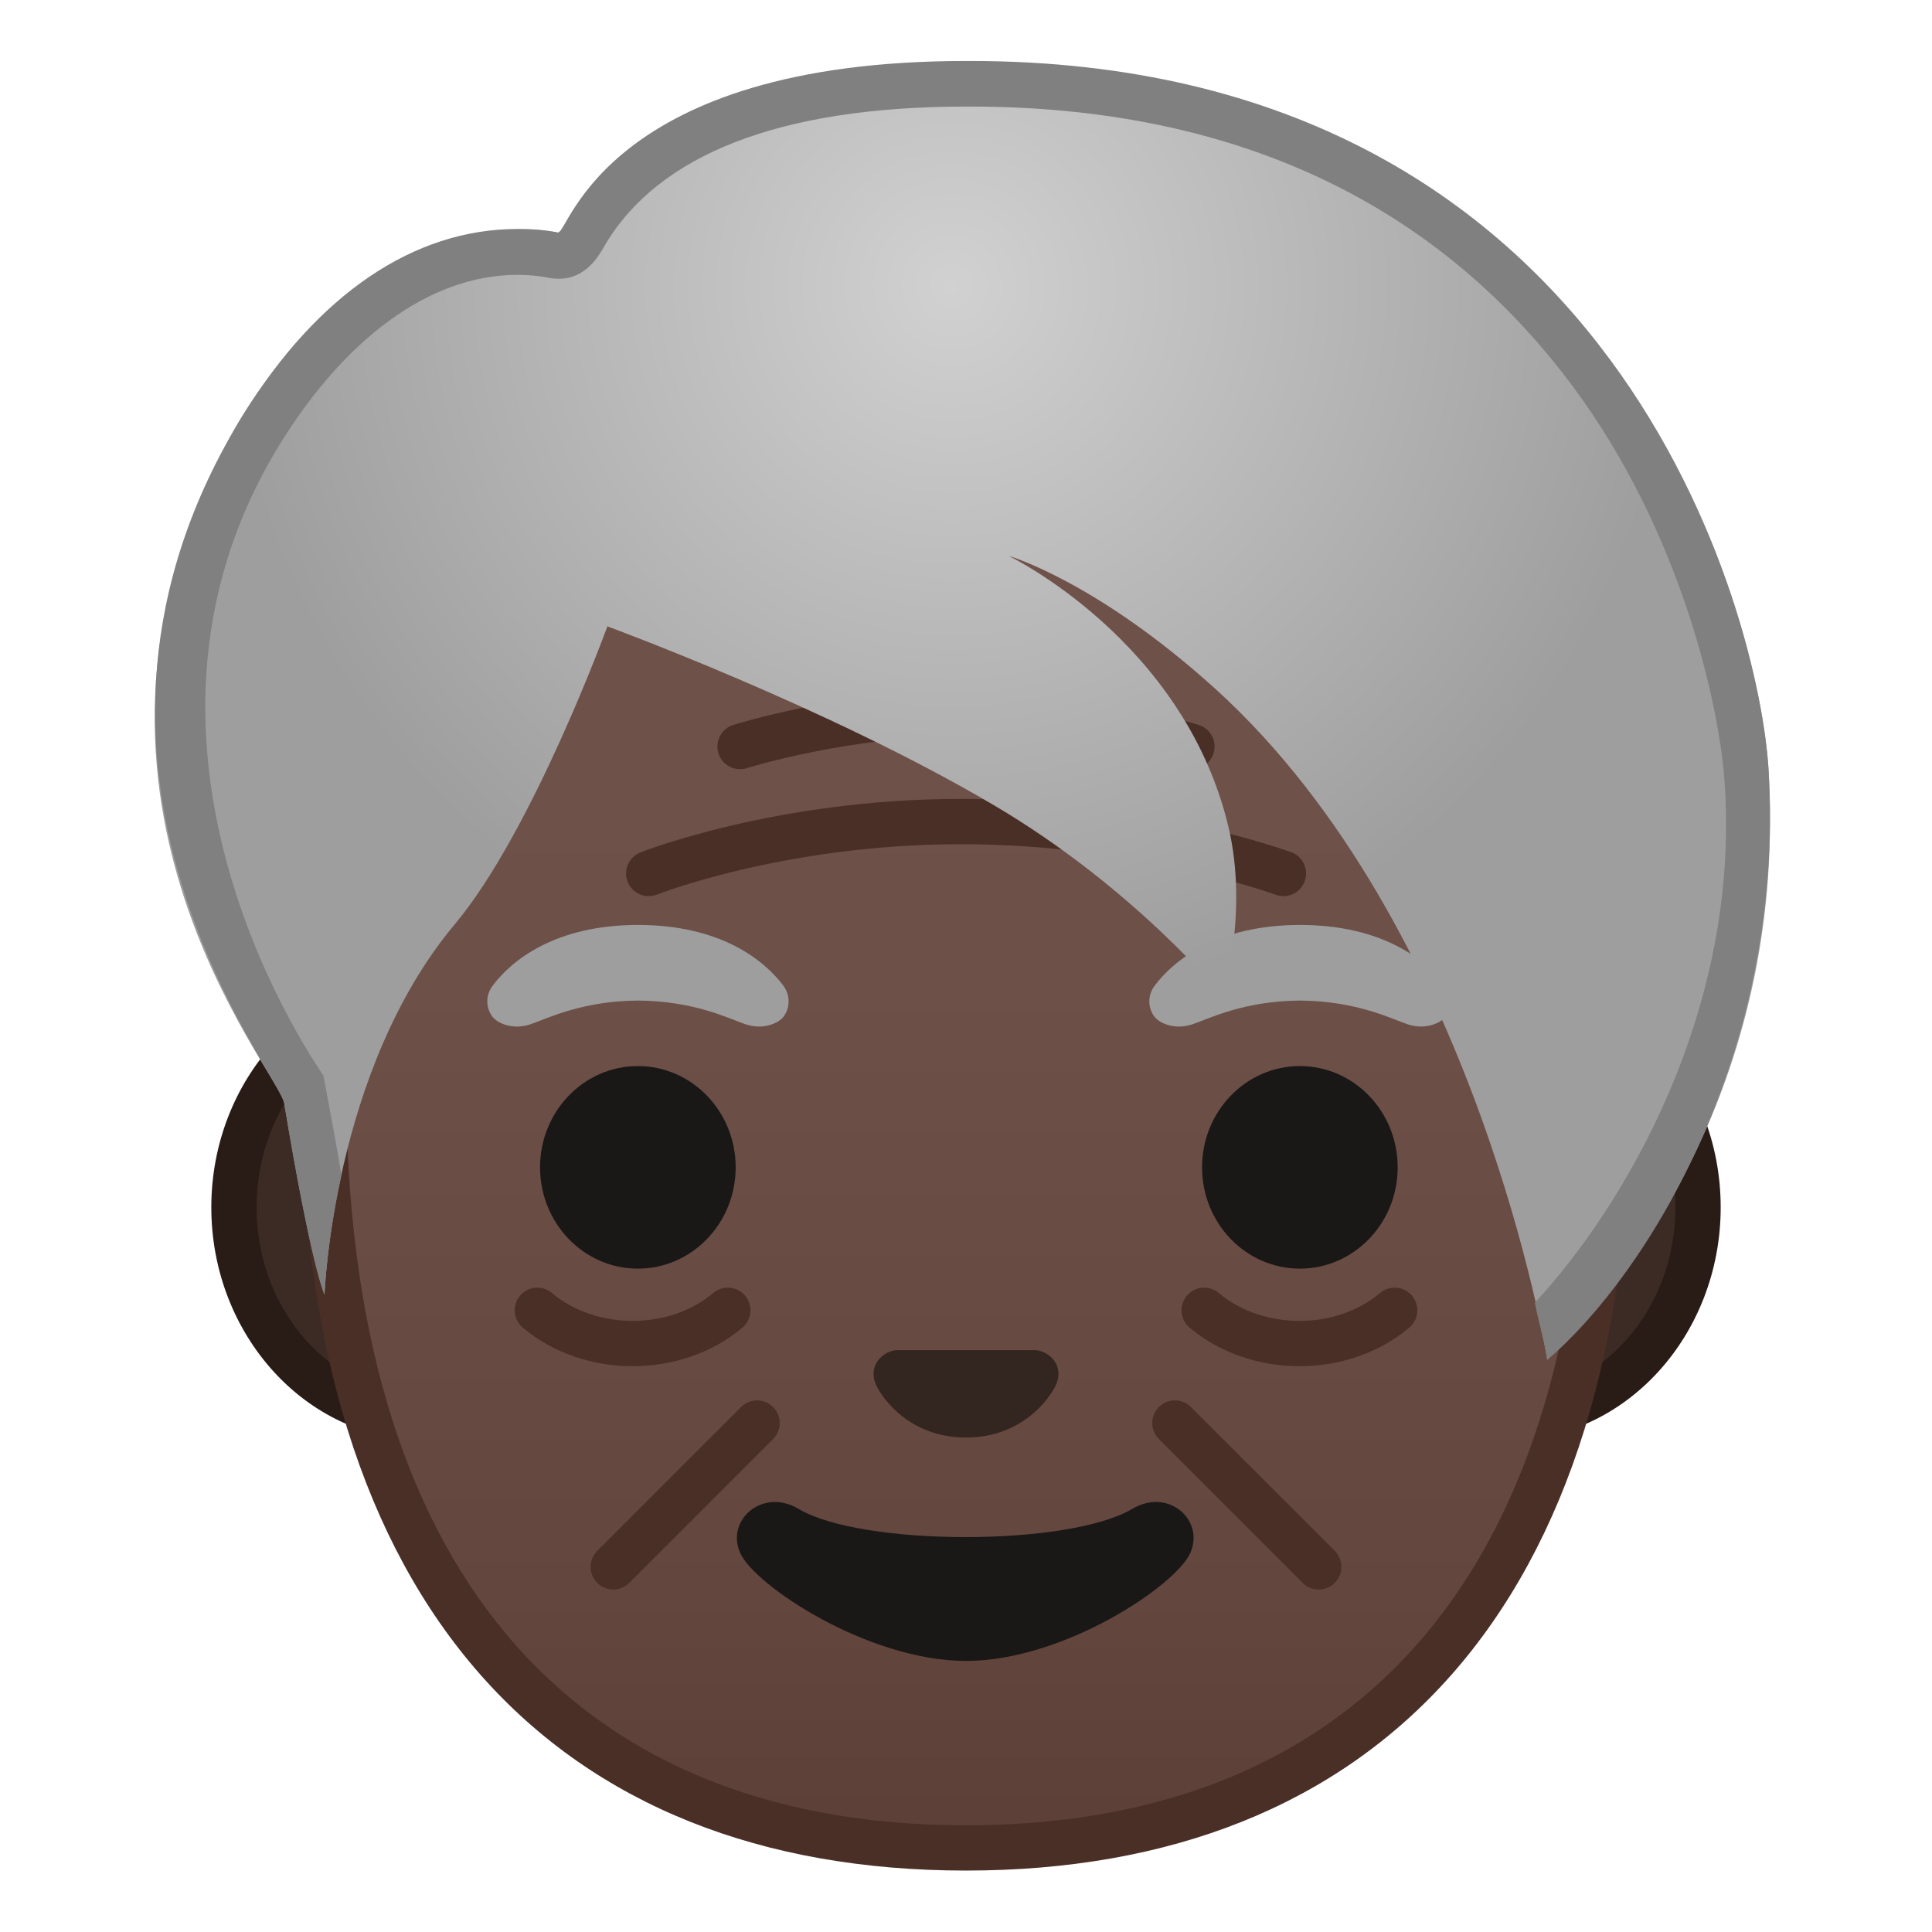 <?xml version="1.0" encoding="UTF-8"?>
<svg width="128" height="128" enable-background="new 0 0 128 128" xmlns="http://www.w3.org/2000/svg" xmlns:xlink="http://www.w3.org/1999/xlink"><path d="m28.08 93.91c-6.94 0-12.58-6.25-12.58-13.92s5.64-13.92 12.58-13.92h71.84c6.94 0 12.58 6.25 12.58 13.92s-5.64 13.92-12.58 13.92h-71.84z" fill="#3C2B24"/><path d="m99.92 67.57c6.11 0 11.08 5.57 11.08 12.42s-4.97 12.42-11.08 12.42h-71.84c-6.11 0-11.08-5.57-11.08-12.42s4.97-12.42 11.08-12.42h71.84m0-3h-71.84c-7.74 0-14.08 6.94-14.08 15.42s6.34 15.42 14.08 15.42h71.84c7.75 0 14.08-6.94 14.08-15.42s-6.34-15.42-14.08-15.42z" fill="#291B16"/><linearGradient id="d" x1="64" x2="64" y1="122.57" y2="14.429" gradientUnits="userSpaceOnUse"><stop stop-color="#5C4037" offset="0"/><stop stop-color="#63463D" offset=".158"/><stop stop-color="#6D5047" offset=".533"/><stop stop-color="#70534A" offset="1"/></linearGradient><path d="m64 122.43c-27.45 0-42.56-17.95-42.56-50.54 0-19 2.88-32.73 8.79-42 6.82-10.66 17.86-15.85 33.77-15.85s26.95 5.18 33.77 15.85c5.92 9.26 8.79 23 8.79 42 0 32.59-15.11 50.54-42.56 50.54z" fill="url(#d)"/><path d="m64 15.54c28.78 0 41.06 16.85 41.06 56.35 0 31.63-14.58 49.04-41.06 49.04s-41.06-17.42-41.06-49.04c0-39.5 12.28-56.35 41.06-56.35m0-3c-34.67 0-44.06 24.33-44.06 59.35 0 34.83 17.06 52.04 44.06 52.04s44.06-17.22 44.06-52.04c0-35.02-9.39-59.35-44.06-59.35z" fill="#4A2F27"/><g fill="none" stroke="#4A2F27" stroke-linecap="round" stroke-linejoin="round" stroke-miterlimit="10" stroke-width="3"><path d="m42.98 57.87s8.69-3.44 20.69-3.44 21.36 3.44 21.36 3.44"/><path d="m49.03 49.46s6.97-2.21 14.97-2.21 14.97 2.21 14.97 2.21"/></g><g fill="none" stroke="#4A2F27" stroke-linecap="round" stroke-linejoin="round" stroke-miterlimit="10" stroke-width="3"><path d="m48.22 86.81c-3.48 2.94-9.13 2.94-12.62 0"/><path d="m92.4 86.81c-3.48 2.94-9.13 2.94-12.62 0"/></g><g fill="none" stroke="#4A2F27" stroke-linecap="round" stroke-linejoin="round" stroke-miterlimit="10" stroke-width="3"><line x1="50.16" x2="40.63" y1="94.28" y2="103.81"/><line x1="77.84" x2="87.37" y1="94.28" y2="103.81"/></g><path d="m95.75 65.29c-1.23-1.63-4.09-4.01-9.62-4.01s-8.39 2.38-9.62 4.01c-0.55 0.72-0.41 1.56-0.03 2.06 0.35 0.47 1.39 0.9 2.53 0.51s3.38-1.54 7.12-1.57c3.74 0.03 5.98 1.18 7.12 1.57s2.18-0.05 2.53-0.51c0.37-0.5 0.51-1.34-0.03-2.06z" fill="#9E9E9E"/><path d="m51.89 65.29c-1.23-1.63-4.09-4.01-9.62-4.01s-8.39 2.38-9.62 4.01c-0.55 0.72-0.41 1.56-0.03 2.06 0.35 0.47 1.39 0.9 2.53 0.51s3.38-1.54 7.12-1.57c3.74 0.03 5.98 1.18 7.12 1.57s2.18-0.05 2.53-0.51c0.37-0.5 0.51-1.34-0.03-2.06z" fill="#9E9E9E"/><g fill="#1A1717"><ellipse cx="42.26" cy="77.34" rx="6.48" ry="6.71"/><ellipse cx="86.12" cy="77.34" rx="6.48" ry="6.71"/></g><path d="m69.07 89.56c-0.14-0.06-0.28-0.09-0.42-0.11h-9.3c-0.14 0.02-0.28 0.05-0.42 0.11-0.84 0.34-1.31 1.22-0.91 2.14 0.4 0.93 2.25 3.54 5.98 3.54s5.58-2.61 5.98-3.54-0.06-1.8-0.91-2.14z" fill="#33251F"/><path d="m75.01 99.97c-4.19 2.49-17.91 2.49-22.1 0-2.4-1.43-4.86 0.76-3.86 2.94 0.98 2.15 8.47 7.13 14.95 7.13 6.47 0 13.87-4.98 14.85-7.13 0.99-2.19-1.43-4.37-3.84-2.94z" fill="#1A1717"/><radialGradient id="c" cx="63.063" cy="18.974" r="48.147" gradientUnits="userSpaceOnUse"><stop stop-color="#D1D1D1" offset="0"/><stop stop-color="#9E9E9E" offset="1"/></radialGradient><path d="M64,4.17C40.12,4.25,37.64,15.55,37,15.42C30.12,14,20.68,19.31,15.5,28.5 c-13.38,23.75,2.99,42.49,3.33,44.58c1.79,10.79,2.67,12.67,2.67,12.67s0.53-14.84,8.62-24.5c5.17-6.17,10.12-19.75,10.12-19.75 s14.53,5.32,25.58,11.83C75.17,58.83,81,66,81,66s1.75-5.5,0.38-11.25C78.42,42.4,66.83,36.83,66.83,36.83s5.79,1.66,13.67,8.79 c17.38,15.75,22,44.38,22,44.38c5.96-5.54,15.88-19,14.67-39C116.56,41.02,107.25,4.02,64,4.17z" fill="url(#c)"/><path d="m40.05 16.29c3.53-6.03 11.59-9.23 23.96-9.23h0.25c17.4 0 30.85 6.3 39.95 18.55 7.23 9.73 9.68 21.17 10.04 26.07 1.12 15.31-6.75 28.38-12.56 34.62 0.21 1.19 0.75 3.02 0.81 3.81 6.71-5.75 15.79-20.51 14.67-39.15-0.6-9.96-9.88-46.92-52.9-46.92h-0.27c-23.74 0-26.33 11.33-26.99 11.33l-0.01 0.04c-0.84-0.17-1.75-0.24-2.72-0.24-6.9 0-13.23 4.37-18.12 12.23-14.5 23.33 2.32 43.62 2.67 45.71 1.79 10.81 2.67 12.69 2.67 12.69s0.12-3.37 1.12-7.94c-0.37-2.25-0.72-4.09-1.19-6.59-0.27-0.48-15.35-21.52-2.93-41.77 4.26-6.95 9.9-11.29 15.78-11.29 0.77 0 1.48 0.07 2.11 0.2 0.2 0.04 0.41 0.06 0.62 0.06 1.81 0 2.65-1.5 3.04-2.18z" fill="#808080"/><g display="none"><g display="inline"><g opacity=".6"><circle cx="64" cy="64" r="28" fill="none" opacity=".61" stroke="#000" stroke-miterlimit="10" stroke-width=".263"/><line x1="84" x2="84" y2="128" fill="none" opacity=".61" stroke="#000" stroke-miterlimit="10" stroke-width=".25"/><line x1="44" x2="44" y2="128" fill="none" opacity=".61" stroke="#000" stroke-miterlimit="10" stroke-width=".25"/><line x1="64" x2="64" y2="128" fill="none" opacity=".61" stroke="#000" stroke-miterlimit="10" stroke-width=".25"/><line x1="128" y1="64" y2="64" fill="none" opacity=".61" stroke="#000" stroke-miterlimit="10" stroke-width=".25"/><line x1="128" y1="44" y2="44" fill="none" opacity=".61" stroke="#000" stroke-miterlimit="10" stroke-width=".25"/><line x1="128" y1="83.75" y2="83.75" fill="none" opacity=".61" stroke="#000" stroke-miterlimit="10" stroke-width=".25"/><line x1="128" y1="128" fill="none" opacity=".61" stroke="#000" stroke-miterlimit="10" stroke-width=".25"/><line x2="128" y1="128" fill="none" opacity=".61" stroke="#000" stroke-miterlimit="10" stroke-width=".25"/><g opacity=".61"><path d="M64,4.26c32.94,0,59.74,26.8,59.74,59.74S96.94,123.74,64,123.74S4.26,96.94,4.26,64S31.06,4.26,64,4.26 M64,4 C30.86,4,4,30.86,4,64s26.86,60,60,60s60-26.86,60-60S97.14,4,64,4L64,4z"/></g><path d="m107.97 115.97h-87.94c-4.42 0-8.03-3.61-8.03-8.03v-87.91c0-4.42 3.61-8.03 8.03-8.03h87.94c4.42 0 8.03 3.61 8.03 8.03v87.91c0 4.42-3.61 8.03-8.03 8.03z" fill="none" opacity=".61" stroke="#000" stroke-miterlimit="10" stroke-width=".258"/><path d="m100 124h-72c-4.4 0-8-3.6-8-8v-104c0-4.4 3.6-8 8-8h72c4.4 0 8 3.6 8 8v104c0 4.4-3.6 8-8 8z" fill="none" opacity=".61" stroke="#000" stroke-miterlimit="10" stroke-width=".263"/><path d="M113.77,108H14.23 C8.6,108,4,103.4,4,97.77V30.28c0-5.63,4.6-10.23,10.23-10.23h99.54c5.63,0,10.23,4.6,10.23,10.23v67.48 C124,103.4,119.4,108,113.77,108z" fill="none" opacity=".61" stroke="#000" stroke-miterlimit="10" stroke-width=".263"/></g><g opacity=".2"><defs><rect id="b" width="128" height="128" opacity=".2"/></defs><clipPath id="a"><use xlink:href="#b"/></clipPath><g clip-path="url(#a)"><g fill="none" stroke="#000" stroke-miterlimit="10" stroke-width=".25"><line x1="-28" x2="-28" y1="160" y2="-32"/><line x1="-24" x2="-24" y1="160" y2="-32"/><line x1="-20" x2="-20" y1="160" y2="-32"/><line x1="-16" x2="-16" y1="160" y2="-32"/><line x1="-12" x2="-12" y1="160" y2="-32"/><line x1="-8" x2="-8" y1="160" y2="-32"/><line x1="-4" x2="-4" y1="160" y2="-32"/><line y1="160" y2="-32"/><line x1="4" x2="4" y1="160" y2="-32"/><line x1="8" x2="8" y1="160" y2="-32"/><line x1="12" x2="12" y1="160" y2="-32"/><line x1="16" x2="16" y1="160" y2="-32"/><line x1="20" x2="20" y1="160" y2="-32"/><line x1="24" x2="24" y1="160" y2="-32"/><line x1="28" x2="28" y1="160" y2="-32"/><line x1="32" x2="32" y1="160" y2="-32"/><line x1="36" x2="36" y1="160" y2="-32"/><line x1="40" x2="40" y1="160" y2="-32"/><line x1="44" x2="44" y1="160" y2="-32"/><line x1="48" x2="48" y1="160" y2="-32"/><line x1="52" x2="52" y1="160" y2="-32"/><line x1="56" x2="56" y1="160" y2="-32"/><line x1="60" x2="60" y1="160" y2="-32"/><line x1="64" x2="64" y1="160" y2="-32"/><line x1="68" x2="68" y1="160" y2="-32"/><line x1="72" x2="72" y1="160" y2="-32"/><line x1="76" x2="76" y1="160" y2="-32"/><line x1="80" x2="80" y1="160" y2="-32"/><line x1="84" x2="84" y1="160" y2="-32"/><line x1="88" x2="88" y1="160" y2="-32"/><line x1="92" x2="92" y1="160" y2="-32"/><line x1="96" x2="96" y1="160" y2="-32"/><line x1="100" x2="100" y1="160" y2="-32"/><line x1="104" x2="104" y1="160" y2="-32"/><line x1="108" x2="108" y1="160" y2="-32"/><line x1="112" x2="112" y1="160" y2="-32"/><line x1="116" x2="116" y1="160" y2="-32"/><line x1="120" x2="120" y1="160" y2="-32"/><line x1="124" x2="124" y1="160" y2="-32"/><line x1="128" x2="128" y1="160" y2="-32"/><line x1="132" x2="132" y1="160" y2="-32"/><line x1="136" x2="136" y1="160" y2="-32"/><line x1="137" x2="137" y1="166.05" y2="-25.95"/><line x1="144" x2="144" y1="160" y2="-32"/><line x1="148" x2="148" y1="160" y2="-32"/><line x1="152" x2="152" y1="160" y2="-32"/><line x1="156" x2="156" y1="160" y2="-32"/></g><g fill="none" stroke="#000" stroke-miterlimit="10" stroke-width=".25"><line x1="-32" x2="160" y1="-28" y2="-28"/><line x1="-32" x2="160" y1="-24" y2="-24"/><line x1="-32" x2="160" y1="-20" y2="-20"/><line x1="-32" x2="160" y1="-16" y2="-16"/><line x1="-32" x2="160" y1="-12" y2="-12"/><line x1="-32" x2="160" y1="-8" y2="-8"/><line x1="-32" x2="160" y1="-4" y2="-4"/><line x1="-32" x2="160"/><line x1="-32" x2="160" y1="4" y2="4"/><line x1="-32" x2="160" y1="8" y2="8"/><line x1="-32" x2="160" y1="12" y2="12"/><line x1="-32" x2="160" y1="16" y2="16"/><line x1="-32" x2="160" y1="20" y2="20"/><line x1="-32" x2="160" y1="24" y2="24"/><line x1="-32" x2="160" y1="28" y2="28"/><line x1="-32" x2="160" y1="32" y2="32"/><line x1="-32" x2="160" y1="36" y2="36"/><line x1="-32" x2="160" y1="40" y2="40"/><line x1="-32" x2="160" y1="44" y2="44"/><line x1="-32" x2="160" y1="48" y2="48"/><line x1="-32" x2="160" y1="52" y2="52"/><line x1="-32" x2="160" y1="56" y2="56"/><line x1="-32" x2="160" y1="60" y2="60"/><line x1="-32" x2="160" y1="64" y2="64"/><line x1="-32" x2="160" y1="68" y2="68"/><line x1="-32" x2="160" y1="72" y2="72"/><line x1="-32" x2="160" y1="76" y2="76"/><line x1="-32" x2="160" y1="80" y2="80"/><line x1="-32" x2="160" y1="84" y2="84"/><line x1="-32" x2="160" y1="88" y2="88"/><line x1="-32" x2="160" y1="92" y2="92"/><line x1="-32" x2="160" y1="96" y2="96"/><line x1="-32" x2="160" y1="100" y2="100"/><line x1="-32" x2="160" y1="104" y2="104"/><line x1="-32" x2="160" y1="108" y2="108"/><line x1="-32" x2="160" y1="112" y2="112"/><line x1="-32" x2="160" y1="116" y2="116"/><line x1="-32" x2="160" y1="120" y2="120"/><line x1="-32" x2="160" y1="124" y2="124"/><line x1="-32" x2="160" y1="128" y2="128"/><line x1="-32" x2="160" y1="132" y2="132"/><line x1="-32" x2="160" y1="136" y2="136"/><line x1="-32" x2="160" y1="140" y2="140"/><line x1="-32" x2="160" y1="144" y2="144"/><line x1="-32" x2="160" y1="148" y2="148"/><line x1="-32" x2="160" y1="152" y2="152"/><line x1="-32" x2="160" y1="156" y2="156"/></g><path d="m159.75-31.75v191.5h-191.5v-191.5h191.5m0.25-0.25h-192v192h192v-192z"/></g></g><g fill="#F44336"><rect width="4" height="128" opacity=".3"/><rect x="124" width="4" height="128" opacity=".3"/><rect transform="matrix(-1.837e-16 1 -1 -1.837e-16 66 -62)" x="62" y="-58" width="4" height="120" opacity=".3"/><rect transform="matrix(-1.837e-16 1 -1 -1.837e-16 190 62)" x="62" y="66" width="4" height="120" opacity=".3"/></g></g></g></svg>
